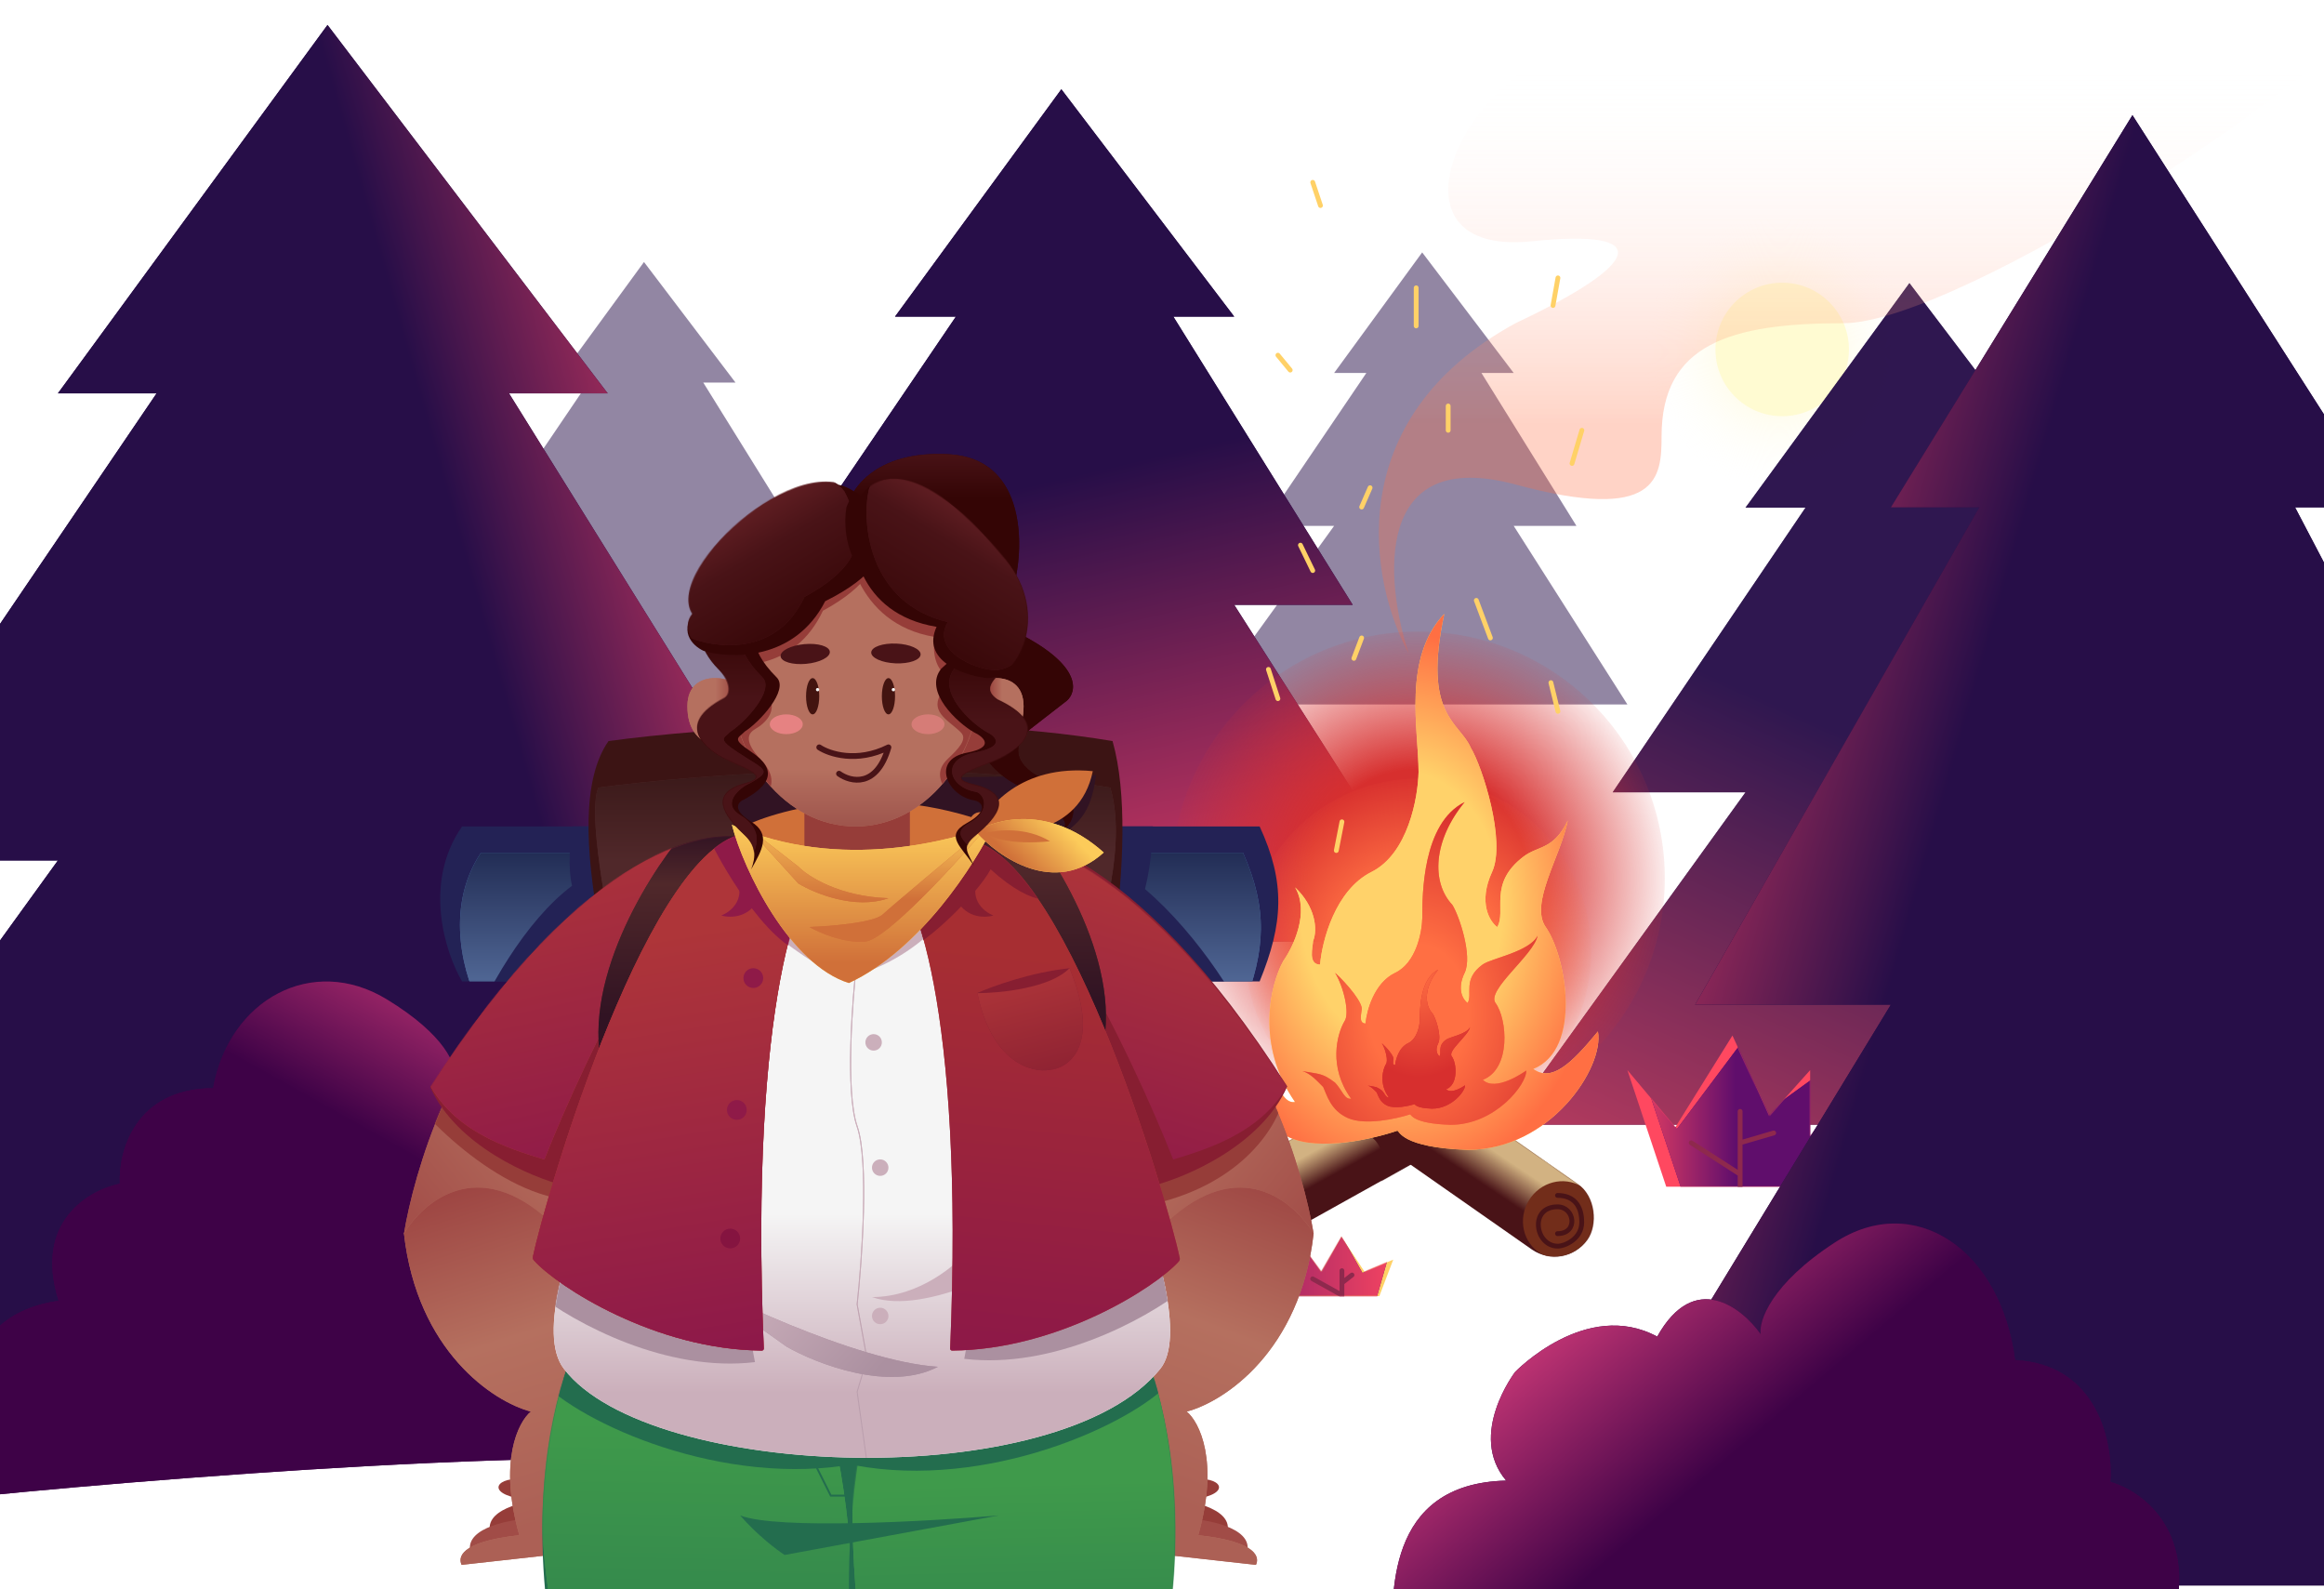 <svg width="2422" height="1656" viewBox="0 0 2422 1656" fill="none" xmlns="http://www.w3.org/2000/svg">
<g clip-path="url(#clip0)">
<ellipse cx="1854.4" cy="367" rx="196.396" ry="200" fill="url(#paint0_radial)"/>
<circle cx="1857.34" cy="364.105" r="69.552" fill="#FFFBD2"/>
<path d="M579.369 398.64L671.149 273L766.527 398.64H732.935L831.912 557.944H766.527L885 744H445L579.369 557.944H504.986L612.962 398.64H579.369Z" fill="#270E48" fill-opacity="0.5"/>
<path d="M1819.11 528.941L1989.94 295L2167.48 528.941H2104.95L2289.18 825.565H2167.48L2388 1172H1569L1819.11 825.565H1680.66L1881.64 528.941H1819.11Z" fill="#270E48" fill-opacity="0.8"/>
<path d="M1819.11 528.941L1989.94 295L2167.48 528.941H2104.95L2289.18 825.565H2167.48L2388 1172H1569L1819.11 825.565H1680.66L1881.64 528.941H1819.11Z" fill="url(#paint1_linear)" fill-opacity="0.8"/>
<path d="M60.354 409.856L341.323 26L633.311 409.856H530.472L833.479 896.563H633.311L996 1465H-351L60.354 896.563H-167.36L163.192 409.856H60.354Z" fill="#270E48"/>
<path d="M60.354 409.856L341.323 26L633.311 409.856H530.472L833.479 896.563H633.311L996 1465H-351L60.354 896.563H-167.36L163.192 409.856H60.354Z" fill="url(#paint2_linear)"/>
<path d="M1390.37 388.64L1482.15 263L1577.53 388.64H1543.93L1642.91 547.944H1577.53L1696 734H1256L1390.37 547.944H1315.99L1423.96 388.64H1390.37Z" fill="#270E48" fill-opacity="0.5"/>
<path d="M932.775 329.876L1106.11 93L1286.25 329.876H1222.8L1409.74 630.22H1286.25L1510 981H679L932.775 630.22H792.292L996.219 329.876H932.775Z" fill="#270E48"/>
<path d="M932.775 329.876L1106.11 93L1286.25 329.876H1222.8L1409.74 630.22H1286.25L1510 981H679L932.775 630.22H792.292L996.219 329.876H932.775Z" fill="url(#paint3_linear)"/>
<path d="M1579.45 336.753C1394.99 437.435 1428.36 608.114 1468.11 680.868C1443.3 605.474 1430.82 464.718 1579.45 504.85C1728.07 544.982 1731.63 497.809 1731.63 454.685C1731.63 358.755 1802.78 336.753 1921.36 336.753C2039.94 336.753 2452.4 73.02 2516.91 -38.165C2516.91 -38.165 2529.42 -233.544 2266.57 -38.165C2003.71 157.215 1652.7 -3.313 1579.45 79.767C1498.42 143.134 1468.11 264.586 1596.58 251.385C1725.04 238.183 1711.86 274.267 1579.45 336.753Z" fill="url(#paint4_linear)"/>
<rect x="1247.04" y="1242.34" width="293.88" height="83.335" rx="41.668" transform="rotate(-29.134 1247.04 1242.34)" fill="#491317"/>
<mask id="mask0" mask-type="alpha" maskUnits="userSpaceOnUse" x="1247" y="1099" width="298" height="217">
<rect x="1247.04" y="1242.34" width="293.88" height="83.335" rx="41.668" transform="rotate(-29.134 1247.04 1242.34)" fill="#491317"/>
</mask>
<g mask="url(#mask0)">
<g style="mix-blend-mode:color-dodge">
<rect x="1254.11" y="1233.16" width="238.999" height="57.452" transform="rotate(-28.797 1254.11 1233.16)" fill="url(#paint5_linear)" fill-opacity="0.8"/>
</g>
<ellipse cx="1297.62" cy="1262.92" rx="39.263" ry="40.884" transform="rotate(-32.872 1297.62 1262.92)" fill="#722D1A"/>
<path d="M1437.78 1237.53C1453.41 1190.35 1421.83 1175.23 1404.08 1173.57L1466.51 1145.23L1516.68 1179.7C1515.28 1186.72 1497.53 1203.22 1437.78 1237.53Z" fill="#491317"/>
</g>
<path d="M1299.9 1232.94C1283.43 1232.94 1274.62 1243.13 1274.62 1260.9C1274.62 1278.67 1293.01 1286.05 1299.9 1285.79C1310.62 1285.79 1319.82 1276.06 1319.82 1263.2C1319.82 1253.62 1313.69 1244.81 1299.9 1244.81C1281.9 1244.81 1277.87 1272.77 1299.9 1272.77" stroke="#491317" stroke-width="6" stroke-linecap="round"/>
<rect x="1630.46" y="1325.7" width="293.88" height="83.335" rx="41.668" transform="rotate(-145.033 1630.46 1325.7)" fill="#491317"/>
<mask id="mask1" mask-type="alpha" maskUnits="userSpaceOnUse" x="1389" y="1088" width="290" height="238">
<rect x="1630.46" y="1325.7" width="293.88" height="83.335" rx="41.668" transform="rotate(-145.033 1630.46 1325.7)" fill="#491317"/>
</mask>
<g mask="url(#mask1)">
<g style="mix-blend-mode:color-dodge">
<rect width="238.999" height="57.452" transform="matrix(-0.832 -0.555 -0.555 0.832 1668.53 1247.06)" fill="url(#paint6_linear)" fill-opacity="0.8"/>
</g>
<ellipse cx="1626.88" cy="1271.22" rx="39.263" ry="40.884" transform="rotate(-148.771 1626.88 1271.22)" fill="#722D1A"/>
</g>
<path d="M1623.16 1245.58C1639.63 1245.58 1648.44 1255.76 1648.44 1273.54C1648.44 1291.31 1630.05 1298.69 1623.16 1298.43C1612.44 1298.43 1603.24 1288.7 1603.24 1275.83C1603.24 1266.26 1609.37 1257.45 1623.16 1257.45C1641.16 1257.45 1645.19 1285.41 1623.16 1285.41" stroke="#491317" stroke-width="5" stroke-linecap="round"/>
<circle cx="1478" cy="915.039" r="257" fill="url(#paint7_radial)"/>
<circle cx="1478" cy="991.641" r="180.398" fill="url(#paint8_radial)"/>
<path d="M1375.74 1005.05C1377.78 980.789 1391.36 927.525 1429.36 908.528C1467.35 889.531 1477.87 831.16 1478.38 804.349C1478.38 760.431 1461.53 685.616 1505.19 639.655C1482.21 746.132 1521.28 752.26 1532.77 779.071C1545.03 799.242 1569.69 876.662 1554.99 908.528C1540.28 940.395 1552.43 960.107 1560.35 965.98C1570.31 949.383 1550.42 920.784 1587.92 892.442C1603.15 880.935 1619.33 885.548 1633.89 854.907C1626.74 891.931 1593.75 941.467 1610.9 965.98C1632.35 996.621 1649.21 1093.14 1597.88 1113.82C1617.03 1127.61 1636.95 1109.23 1665.29 1074.75C1672.19 1112.29 1615.5 1198.08 1529.71 1198.08C1459.23 1195.79 1458.47 1177.66 1456.17 1178.17C1431.66 1186.59 1374.82 1199.77 1343.56 1185.06C1312.31 1170.35 1305.77 1141.14 1299.13 1126.08C1287.53 1113.79 1275.67 1099.91 1261.52 1095.74C1259.84 1095.41 1258.08 1095.06 1256.24 1094.67C1258.03 1094.87 1259.79 1095.23 1261.52 1095.74C1291.7 1101.64 1297 1098.79 1320.58 1117.65C1333.99 1132.59 1337.44 1150.13 1349.69 1148.29C1308.02 1088.24 1324.16 1025.22 1337.44 1001.22C1347.9 986.407 1365.01 950.353 1349.69 924.615C1370.53 944.225 1373.57 968.022 1368.46 980.534C1368.2 986.662 1362.87 1005.05 1375.74 1005.05Z" fill="#FFD167"/>
<path d="M1375.74 1005.05C1377.78 980.789 1391.36 927.525 1429.36 908.528C1467.35 889.531 1477.87 831.16 1478.38 804.349C1478.38 760.431 1461.53 685.616 1505.19 639.655C1482.21 746.132 1521.28 752.26 1532.77 779.071C1545.03 799.242 1569.69 876.662 1554.99 908.528C1540.28 940.395 1552.43 960.107 1560.35 965.98C1570.31 949.383 1550.42 920.784 1587.92 892.442C1603.15 880.935 1619.33 885.548 1633.89 854.907C1626.74 891.931 1593.75 941.467 1610.9 965.98C1632.35 996.621 1649.21 1093.14 1597.88 1113.82C1617.03 1127.61 1636.95 1109.23 1665.29 1074.75C1672.19 1112.29 1615.5 1198.08 1529.71 1198.08C1459.23 1195.79 1458.47 1177.66 1456.17 1178.17C1431.66 1186.59 1374.82 1199.77 1343.56 1185.06C1312.31 1170.35 1305.77 1141.14 1299.13 1126.08C1287.53 1113.79 1275.67 1099.91 1261.52 1095.74C1259.84 1095.41 1258.08 1095.06 1256.24 1094.67C1258.03 1094.87 1259.79 1095.23 1261.52 1095.74C1291.7 1101.64 1297 1098.79 1320.58 1117.65C1333.99 1132.59 1337.44 1150.13 1349.69 1148.29C1308.02 1088.24 1324.16 1025.22 1337.44 1001.22C1347.9 986.407 1365.01 950.353 1349.69 924.615C1370.53 944.225 1373.57 968.022 1368.46 980.534C1368.2 986.662 1362.87 1005.05 1375.74 1005.05Z" fill="url(#paint9_radial)"/>
<path d="M1423.13 1066.46C1424.3 1053.19 1432.13 1024.05 1454.02 1013.66C1475.9 1003.27 1481.96 971.346 1482.26 956.682C1482.26 932.66 1482.26 857.573 1526.39 835.756C1493.65 875.628 1491.41 919.262 1513.59 942.855C1520.65 953.889 1534.86 996.234 1526.39 1013.66C1517.91 1031.09 1524.92 1041.88 1529.48 1045.09C1535.21 1036.01 1523.75 1020.37 1545.36 1004.86C1554.13 998.571 1594.09 991.693 1602.48 974.933C1598.36 995.184 1548.71 1031.68 1558.6 1045.09C1570.96 1061.85 1574.93 1113.8 1545.36 1125.11C1558.6 1138.18 1588.69 1116.73 1590.61 1115.48C1591.49 1129.44 1558.6 1172.04 1511.82 1172.04C1471.23 1170.78 1470.79 1160.87 1469.46 1161.15C1455.34 1165.75 1422.6 1172.96 1404.59 1164.92C1386.59 1156.87 1382.82 1140.89 1379 1132.65C1372.31 1125.93 1365.48 1118.34 1357.33 1116.06C1356.36 1115.88 1355.35 1115.69 1354.29 1115.48C1355.32 1115.59 1356.34 1115.78 1357.33 1116.06C1374.72 1119.29 1377.77 1117.73 1391.36 1128.05C1399.08 1136.22 1401.06 1145.81 1408.12 1144.81C1384.12 1111.96 1393.41 1077.49 1401.06 1064.36C1407.09 1056.26 1400.18 1027.74 1391.36 1013.66C1403.36 1024.39 1421.88 1046.2 1418.94 1053.05C1418.79 1056.4 1415.71 1066.46 1423.13 1066.46Z" fill="#FF6F43"/>
<path d="M1423.13 1066.46C1424.3 1053.19 1432.13 1024.05 1454.02 1013.66C1475.9 1003.27 1481.96 971.346 1482.26 956.682C1482.26 932.66 1482.26 857.573 1526.39 835.756C1493.65 875.628 1491.41 919.262 1513.59 942.855C1520.65 953.889 1534.86 996.234 1526.39 1013.66C1517.91 1031.09 1524.92 1041.88 1529.48 1045.09C1535.21 1036.01 1523.75 1020.37 1545.36 1004.86C1554.13 998.571 1594.09 991.693 1602.48 974.933C1598.36 995.184 1548.71 1031.68 1558.6 1045.09C1570.96 1061.85 1574.93 1113.8 1545.36 1125.11C1558.6 1138.18 1588.69 1116.73 1590.61 1115.48C1591.49 1129.44 1558.6 1172.04 1511.82 1172.04C1471.23 1170.78 1470.79 1160.87 1469.46 1161.15C1455.34 1165.75 1422.6 1172.96 1404.59 1164.92C1386.59 1156.87 1382.82 1140.89 1379 1132.65C1372.31 1125.93 1365.48 1118.34 1357.33 1116.06C1356.36 1115.88 1355.35 1115.69 1354.29 1115.48C1355.32 1115.59 1356.34 1115.78 1357.33 1116.06C1374.72 1119.29 1377.77 1117.73 1391.36 1128.05C1399.08 1136.22 1401.06 1145.81 1408.12 1144.81C1384.12 1111.96 1393.41 1077.49 1401.06 1064.36C1407.09 1056.26 1400.18 1027.74 1391.36 1013.66C1403.36 1024.39 1421.88 1046.2 1418.94 1053.05C1418.79 1056.4 1415.71 1066.46 1423.13 1066.46Z" fill="url(#paint10_radial)"/>
<path d="M1453.95 1109.73C1454.47 1104.02 1457.87 1091.48 1467.4 1087C1476.92 1082.53 1479.56 1068.78 1479.69 1062.47C1479.69 1052.13 1479.69 1019.8 1498.89 1010.41C1484.64 1027.57 1483.67 1046.36 1493.32 1056.52C1496.39 1061.27 1502.58 1079.5 1498.89 1087C1495.2 1094.51 1498.25 1099.15 1500.23 1100.53C1502.73 1096.62 1497.74 1089.89 1507.15 1083.21C1510.97 1080.5 1528.36 1077.54 1532 1070.33C1530.21 1079.05 1508.61 1094.76 1512.91 1100.53C1518.29 1107.75 1520.01 1130.11 1507.15 1134.98C1512.91 1140.61 1526.01 1131.38 1526.84 1130.84C1527.22 1136.85 1512.91 1155.19 1492.55 1155.19C1474.89 1154.65 1474.69 1150.38 1474.12 1150.5C1467.97 1152.48 1453.72 1155.58 1445.89 1152.12C1438.05 1148.66 1436.41 1141.78 1434.75 1138.23C1431.84 1135.34 1428.87 1132.07 1425.32 1131.09C1424.9 1131.01 1424.46 1130.93 1424 1130.84C1424.45 1130.88 1424.89 1130.97 1425.32 1131.09C1432.89 1132.48 1434.21 1131.8 1440.13 1136.25C1443.49 1139.76 1444.35 1143.89 1447.42 1143.46C1436.98 1129.32 1441.02 1114.48 1444.35 1108.83C1446.98 1105.34 1443.97 1093.06 1440.13 1087C1445.35 1091.62 1453.41 1101.01 1452.13 1103.96C1452.07 1105.4 1450.73 1109.73 1453.95 1109.73Z" fill="#D72F2E"/>
<path d="M1453.95 1109.73C1454.47 1104.02 1457.87 1091.48 1467.4 1087C1476.92 1082.53 1479.56 1068.78 1479.69 1062.47C1479.69 1052.13 1479.69 1019.8 1498.89 1010.41C1484.64 1027.57 1483.67 1046.36 1493.32 1056.52C1496.39 1061.27 1502.58 1079.5 1498.89 1087C1495.2 1094.51 1498.25 1099.15 1500.23 1100.53C1502.73 1096.62 1497.74 1089.89 1507.15 1083.21C1510.97 1080.5 1528.36 1077.54 1532 1070.33C1530.21 1079.05 1508.61 1094.76 1512.91 1100.53C1518.29 1107.75 1520.01 1130.11 1507.15 1134.98C1512.91 1140.61 1526.01 1131.38 1526.84 1130.84C1527.22 1136.85 1512.91 1155.19 1492.55 1155.19C1474.89 1154.65 1474.69 1150.38 1474.12 1150.5C1467.97 1152.48 1453.72 1155.58 1445.89 1152.12C1438.05 1148.66 1436.41 1141.78 1434.75 1138.23C1431.84 1135.34 1428.87 1132.07 1425.32 1131.09C1424.9 1131.01 1424.46 1130.93 1424 1130.84C1424.45 1130.88 1424.89 1130.97 1425.32 1131.09C1432.89 1132.48 1434.21 1131.8 1440.13 1136.25C1443.49 1139.76 1444.35 1143.89 1447.42 1143.46C1436.98 1129.32 1441.02 1114.48 1444.35 1108.83C1446.98 1105.34 1443.97 1093.06 1440.13 1087C1445.35 1091.62 1453.41 1101.01 1452.13 1103.96C1452.07 1105.4 1450.73 1109.73 1453.95 1109.73Z" fill="url(#paint11_radial)"/>
<path d="M1475.89 299.899V339.6M1368.1 190L1376.16 214.166M1321.9 697.489L1331.8 727.985M1648.57 448.348L1638.3 482.871M1509.25 423.031V448.348M1331.8 370.095L1344.63 385.631M1427.86 508.188L1419.06 528.326M1355.26 568.028L1368.1 594.496M1419.06 664.693L1410.99 685.982M1538.58 625.566L1553.24 664.693M1623.64 289.542L1618.5 318.311M1616.3 711.299L1623.64 741.219M1398.53 856.296L1392.66 886.216" stroke="#FFD167" stroke-width="5" stroke-linecap="round" stroke-linejoin="round"/>
<path d="M1886.5 1236.5H1736.5L1696 1115L1746 1174.5L1805.5 1079L1844 1162.5L1886.5 1115V1184L1910.5 1150.5L1886.5 1236.5Z" fill="#FF4860"/>
<mask id="mask2" mask-type="alpha" maskUnits="userSpaceOnUse" x="1696" y="1079" width="215" height="158">
<g style="mix-blend-mode:color-dodge">
<path d="M1886.5 1236.5H1736.5L1696 1115L1746 1174.5L1805.5 1079L1844 1162.5L1886.5 1115V1184L1910.5 1150.5L1886.5 1236.5Z" fill="#FFD167"/>
</g>
</mask>
<g mask="url(#mask2)">
<path d="M1901.5 1236.5H1751.5L1711 1115L1747.5 1176.5L1820.5 1079L1843.5 1157L1901.5 1115L1913.5 1160L1925.5 1150.5L1901.5 1236.5Z" fill="#600E6C"/>
<path d="M1901.5 1236.5H1751.5L1711 1115L1747.5 1176.5L1820.5 1079L1843.5 1157L1901.5 1115L1913.5 1160L1925.5 1150.5L1901.5 1236.5Z" fill="url(#paint12_linear)"/>
</g>
<mask id="mask3" mask-type="alpha" maskUnits="userSpaceOnUse" x="1696" y="1079" width="215" height="158">
<path d="M1886.5 1236.5H1736.5L1696 1115L1746 1174.5L1805.5 1079L1844 1162.5L1886.5 1115V1184L1910.5 1150.5L1886.5 1236.5Z" fill="#491317"/>
</mask>
<g mask="url(#mask3)">
<path d="M1813.5 1263V1223.5M1813.5 1158V1190.75M1813.5 1223.5L1762.5 1190.75M1813.5 1223.5V1190.75M1813.5 1190.75L1848.5 1180.5" stroke="#8E294D" stroke-width="5" stroke-linecap="round"/>
</g>
<path d="M1970.6 528.664L2222.37 120L2484.01 528.664H2391.86L2663.37 1046.83H2484.01L2809 1652H1602L1970.6 1046.83H1766.55L2062.75 528.664H1970.6Z" fill="#270E48"/>
<path d="M1970.6 528.664L2222.37 120L2484.01 528.664H2391.86L2663.37 1046.83H2484.01L2809 1652H1602L1970.6 1046.83H1766.55L2062.75 528.664H1970.6Z" fill="url(#paint13_linear)"/>
<path d="M61.109 1355.37C-56.549 1371.76 -42.967 1497.98 -21.468 1559.05C212.994 1535.53 712.824 1497.87 836.448 1535.4C931.165 1506.62 870.475 1433.47 828.291 1400.49C830.057 1358.68 840.578 1262.19 720.56 1255.13C760.144 1217.59 714.572 1162.77 714.572 1162.77C714.572 1162.77 646.552 1097.74 575.449 1127.5C540.634 1069.84 493.002 1099.48 473.538 1121.51C475.749 1110.39 464.735 1078.77 402.991 1041.2C325.81 994.235 238.979 1040.75 222.086 1133.81C140.245 1134.31 123.173 1200.4 124.867 1233.38C92.649 1239.83 34.792 1273.27 61.109 1355.37Z" fill="#3E0247"/>
<path d="M61.109 1355.37C-56.549 1371.76 -42.967 1497.98 -21.468 1559.05C212.994 1535.53 712.824 1497.87 836.448 1535.4C931.165 1506.62 870.475 1433.47 828.291 1400.49C830.057 1358.68 840.578 1262.19 720.56 1255.13C760.144 1217.59 714.572 1162.77 714.572 1162.77C714.572 1162.77 646.552 1097.74 575.449 1127.5C540.634 1069.84 493.002 1099.48 473.538 1121.51C475.749 1110.39 464.735 1078.77 402.991 1041.2C325.81 994.235 238.979 1040.75 222.086 1133.81C140.245 1134.31 123.173 1200.4 124.867 1233.38C92.649 1239.83 34.792 1273.27 61.109 1355.37Z" fill="url(#paint14_linear)"/>
<g style="mix-blend-mode:color-dodge">
<path d="M1286 1381H1151.5L1099 1267.5L1142 1288.5V1267.5L1167.5 1288.5L1225 1207L1265 1288.5L1308.5 1267.5L1286 1381Z" fill="#FFD167"/>
<path d="M1437.5 1350.5H1348.5L1326 1312.5L1359.5 1325V1301L1377 1325L1398 1288.5L1422 1325L1452 1312.5L1437.5 1350.5Z" fill="#FFD167"/>
</g>
<mask id="mask4" mask-type="alpha" maskUnits="userSpaceOnUse" x="1099" y="1207" width="353" height="174">
<path d="M1286 1381H1151.5L1099 1267.5L1142 1288.5V1267.5L1167.5 1288.5L1225 1207L1265 1288.5L1308.5 1267.5L1286 1381Z" fill="#600E6C"/>
<path d="M1437.5 1350.5H1348.5L1326 1312.5L1359.5 1325V1301L1377 1325L1398 1288.5L1422 1325L1452 1312.5L1437.5 1350.5Z" fill="#600E6C"/>
</mask>
<g mask="url(#mask4)">
<path d="M1277.59 1407H1141.95L1089 1258.93L1132.37 1286.32V1258.93L1158.08 1286.32L1216.07 1180L1258.5 1296.5L1300.28 1258.93L1277.59 1407Z" fill="#600E6C"/>
<path d="M1277.59 1407H1141.95L1089 1258.93L1132.37 1286.32V1258.93L1158.08 1286.32L1216.07 1180L1258.5 1296.5L1300.28 1258.93L1277.59 1407Z" fill="url(#paint15_linear)"/>
<path d="M1430.38 1367.21H1340.62L1320 1307.5L1356.5 1320L1358.5 1296.5L1377.5 1323L1388 1269.5L1420 1326.5L1447.5 1307.5L1430.38 1367.21Z" fill="#600E6C"/>
<path d="M1430.38 1367.21H1340.62L1320 1307.5L1356.5 1320L1358.5 1296.5L1377.5 1323L1388 1269.5L1420 1326.5L1447.5 1307.5L1430.38 1367.21Z" fill="url(#paint16_linear)"/>
</g>
<mask id="mask5" mask-type="alpha" maskUnits="userSpaceOnUse" x="1099" y="1207" width="353" height="174">
<path d="M1286 1381H1151.5L1099 1267.5L1142 1288.5V1267.5L1167.5 1288.5L1225 1207L1265 1288.5L1308.5 1267.5L1286 1381Z" fill="#491317"/>
<path d="M1437.5 1350.5H1348.5L1326 1312.5L1359.5 1325V1301L1377 1325L1398 1288.5L1422 1325L1452 1312.5L1437.5 1350.5Z" fill="#491317"/>
</mask>
<g mask="url(#mask5)">
<path d="M1226.5 1409.5L1223.74 1372.5M1217.5 1289L1220.62 1330.75L1222.18 1351.62M1223.74 1372.5L1261.5 1334.5M1223.74 1372.5L1222.18 1351.62M1222.18 1351.62L1160 1320.5" stroke="#8E294D" stroke-width="5" stroke-linecap="round" stroke-linejoin="round"/>
<path d="M1398.5 1363.5V1349.5M1398.5 1324V1336.75M1398.5 1349.5L1368 1332.5M1398.5 1349.5V1336.75M1398.5 1336.75L1409 1328.5" stroke="#8E294D" stroke-width="5" stroke-linecap="round"/>
</g>
<path d="M1312.76 861.131H481.541C440.323 920.209 464.367 993.37 481.541 1022.57H1312.76C1337.49 962.113 1339.8 919.522 1312.76 861.131Z" fill="#232255"/>
<mask id="mask6" mask-type="alpha" maskUnits="userSpaceOnUse" x="458" y="861" width="875" height="162">
<path d="M1312.76 861.131H481.541C440.323 920.209 464.367 993.37 481.541 1022.57H1312.76C1337.49 962.113 1339.8 919.522 1312.76 861.131Z" fill="#4B70A7"/>
</mask>
<g mask="url(#mask6)">
<path d="M1295.48 888.609H501.14C461.751 947.687 484.728 1020.85 501.14 1050.04H1295.48C1319.11 989.591 1321.33 947 1295.48 888.609Z" fill="#4B70A7"/>
<path d="M1295.48 888.609H501.14C461.751 947.687 484.728 1020.85 501.14 1050.04H1295.48C1319.11 989.591 1321.33 947 1295.48 888.609Z" fill="url(#paint17_linear)"/>
<path d="M596.143 922.957C587.171 883.457 604.362 823.348 610.11 792.435L1193.3 771.826C1199.57 798.16 1208.35 865.939 1193.3 926.391C1249.74 974.478 1297.77 1051.76 1307.17 1084.39H486.261C505.596 1032.87 547.862 959.022 596.143 922.957Z" fill="#232255"/>
</g>
<path d="M1159.47 772.159C969.975 740.453 730.309 758.948 634.163 772.159C577.888 852.874 651.112 1066.25 673.398 1184H1119.35C1145.46 1091.52 1190.03 879.686 1159.47 772.159Z" fill="#3C1414"/>
<mask id="mask7" mask-type="alpha" maskUnits="userSpaceOnUse" x="613" y="754" width="557" height="431">
<path d="M1159.47 772.159C969.975 740.453 730.309 758.948 634.163 772.159C577.888 852.874 651.112 1066.25 673.398 1184H1119.35C1145.46 1091.52 1190.03 879.686 1159.47 772.159Z" fill="#5C2C2C"/>
</mask>
<g mask="url(#mask7)">
<path d="M1157.11 820.667C956.144 788.199 725.554 807.139 623.583 820.667C604.712 866.05 670.285 1121.81 693.92 1242.39H1049.04C1076.72 1147.69 1189.53 930.774 1157.11 820.667Z" fill="#50282A"/>
<path d="M1157.11 820.667C956.144 788.199 725.554 807.139 623.583 820.667C604.712 866.05 670.285 1121.81 693.92 1242.39H1049.04C1076.72 1147.69 1189.53 930.774 1157.11 820.667Z" fill="url(#paint18_linear)"/>
<path d="M812.565 873.151C732.342 856.477 769.492 829.61 790.239 813.043L1142.3 807.611C1137.03 848.063 1123.84 861.924 1090.44 878.158C1035.69 885.106 892.788 889.826 812.565 873.151Z" fill="#311323"/>
</g>
<path d="M1229.17 1015.7C1317.1 1080.27 1358.7 1222.35 1369 1285.33C1278.32 1410.35 1192.53 1279.03 1160.48 1197.74C1146.74 1110.15 1141.24 951.122 1229.17 1015.7Z" fill="#AA5D52"/>
<path d="M1229.17 1015.7C1317.1 1080.27 1358.7 1222.35 1369 1285.33C1278.32 1410.35 1192.53 1279.03 1160.48 1197.74C1146.74 1110.15 1141.24 951.122 1229.17 1015.7Z" fill="url(#paint19_linear)"/>
<mask id="mask8" mask-type="alpha" maskUnits="userSpaceOnUse" x="1152" y="1000" width="217" height="337">
<path d="M1229.17 1015.7C1317.1 1080.27 1358.7 1222.35 1369 1285.33C1278.32 1410.35 1192.53 1279.03 1160.48 1197.74C1146.74 1110.15 1141.24 951.122 1229.17 1015.7Z" fill="#AA5D52"/>
<path d="M1229.17 1015.7C1317.1 1080.27 1358.7 1222.35 1369 1285.33C1278.32 1410.35 1192.53 1279.03 1160.48 1197.74C1146.74 1110.15 1141.24 951.122 1229.17 1015.7Z" fill="url(#paint20_linear)"/>
</mask>
<g mask="url(#mask8)">
<path d="M1202.41 1254.41C1297.21 1232.43 1332.36 1170.83 1338.09 1142.78L1202.41 1177.13C1192.68 1182.28 1179.06 1204.95 1202.41 1254.41Z" fill="#963D39"/>
</g>
<path d="M560.828 1015.7C472.898 1080.27 431.304 1222.35 421 1285.33C511.678 1410.35 597.466 1279.03 629.524 1197.74C643.263 1110.15 648.759 951.122 560.828 1015.7Z" fill="#AA5D52"/>
<path d="M560.828 1015.7C472.898 1080.27 431.304 1222.35 421 1285.33C511.678 1410.35 597.466 1279.03 629.524 1197.74C643.263 1110.15 648.759 951.122 560.828 1015.7Z" fill="url(#paint21_linear)"/>
<mask id="mask9" mask-type="alpha" maskUnits="userSpaceOnUse" x="421" y="1000" width="217" height="337">
<path d="M560.828 1015.7C472.898 1080.27 431.304 1222.35 421 1285.33C511.678 1410.35 597.466 1279.03 629.524 1197.74C643.263 1110.15 648.759 951.122 560.828 1015.7Z" fill="#AA5D52"/>
<path d="M560.828 1015.7C472.898 1080.27 431.304 1222.35 421 1285.33C511.678 1410.35 597.466 1279.03 629.524 1197.74C643.263 1110.15 648.759 951.122 560.828 1015.7Z" fill="url(#paint22_linear)"/>
</mask>
<g mask="url(#mask9)">
<path d="M608.196 1250.98C527.135 1253.73 439.319 1162.82 417.565 1129.04L621.935 1189.15C627.087 1193.73 631.552 1212.51 608.196 1250.98Z" fill="#963D39"/>
</g>
<path d="M547.927 1541.64C517.897 1537.3 504.19 1556.15 544.984 1562.03C620.672 1572.95 575.178 1565.23 547.927 1541.64Z" fill="#963D39"/>
<path d="M511.993 1599.61C501.002 1573.5 546.341 1563.54 570.385 1561.82L589.276 1587.59C582.979 1589.3 558.706 1594.11 511.993 1599.61Z" fill="#963D39"/>
<path d="M491.385 1620.22C480.393 1594.11 525.732 1584.15 549.776 1582.43L568.667 1608.19C562.37 1609.91 538.098 1614.72 491.385 1620.22Z" fill="#A14C47"/>
<path d="M573.848 1273.3C498.283 1203.23 441.609 1251.55 421 1285.33C434.739 1407.6 513.739 1460.5 553.239 1470.8C540.072 1481.68 519.235 1522.67 541.217 1599.61C477.674 1606.48 477.674 1623.65 481.109 1630.52L589.304 1618.5L654.565 1462.22C645.978 1419.28 617.813 1321.39 573.848 1273.3Z" fill="#B5705F"/>
<path d="M573.848 1273.3C498.283 1203.23 441.609 1251.55 421 1285.33C434.739 1407.6 513.739 1460.5 553.239 1470.8C540.072 1481.68 519.235 1522.67 541.217 1599.61C477.674 1606.48 477.674 1623.65 481.109 1630.52L589.304 1618.5L654.565 1462.22C645.978 1419.28 617.813 1321.39 573.848 1273.3Z" fill="url(#paint23_linear)"/>
<path d="M1242.04 1541.64C1272.07 1537.3 1285.78 1556.15 1244.99 1562.03C1169.3 1572.95 1214.79 1565.23 1242.04 1541.64Z" fill="#963D39"/>
<path d="M1277.98 1599.61C1288.97 1573.5 1243.63 1563.54 1219.59 1561.82L1200.7 1587.59C1206.99 1589.3 1231.27 1594.11 1277.98 1599.61Z" fill="#963D39"/>
<path d="M1298.59 1620.22C1309.58 1594.11 1264.24 1584.15 1240.2 1582.43L1221.3 1608.19C1227.6 1609.91 1251.87 1614.72 1298.59 1620.22Z" fill="#A14C47"/>
<path d="M1216.15 1273.3C1291.72 1203.23 1348.39 1251.55 1369 1285.33C1355.26 1407.6 1276.26 1460.5 1236.76 1470.8C1249.93 1481.68 1270.77 1522.67 1248.78 1599.61C1312.33 1606.48 1312.33 1623.65 1308.89 1630.52L1200.7 1618.5L1135.43 1462.22C1144.02 1419.28 1172.19 1321.39 1216.15 1273.3Z" fill="#B5705F"/>
<path d="M1216.15 1273.3C1291.72 1203.23 1348.39 1251.55 1369 1285.33C1355.26 1407.6 1276.26 1460.5 1236.76 1470.8C1249.93 1481.68 1270.77 1522.67 1248.78 1599.61C1312.33 1606.48 1312.33 1623.65 1308.89 1630.52L1200.7 1618.5L1135.43 1462.22C1144.02 1419.28 1172.19 1321.39 1216.15 1273.3Z" fill="url(#paint24_linear)"/>
<path d="M637.464 1915.61C503.766 1613.45 587.307 1385.09 637.464 1342C673.214 1342 766.93 1345.88 852.731 1393.71C934.69 1524.26 901.821 1809.5 879.944 1915.61C831.921 1896.22 723.264 1883.29 637.464 1915.61Z" fill="#236D4E"/>
<mask id="mask10" mask-type="alpha" maskUnits="userSpaceOnUse" x="565" y="1341" width="341" height="575">
<path d="M637.464 1915.61C503.766 1613.45 587.307 1385.09 637.464 1342C673.214 1342 766.93 1345.88 852.731 1393.71C934.69 1524.26 901.821 1809.5 879.944 1915.61C831.921 1896.22 723.264 1883.29 637.464 1915.61Z" fill="#3F9A4B"/>
</mask>
<g mask="url(#mask10)">
<path d="M631.125 1867.52C510.914 1583.32 578.717 1360.09 631.125 1323.11C667.044 1324.94 742.333 1334.93 826.305 1383.22C902.55 1507.25 899.613 1786.7 872.674 1882.98C825.33 1862.72 718.841 1842.25 631.125 1867.52Z" fill="#3F9A4B"/>
<path d="M631.125 1867.52C510.914 1583.32 578.717 1360.09 631.125 1323.11C667.044 1324.94 742.333 1334.93 826.305 1383.22C902.55 1507.25 899.613 1786.7 872.674 1882.98C825.33 1862.72 718.841 1842.25 631.125 1867.52Z" fill="url(#paint25_linear)"/>
<path d="M919.044 1518.89C781.652 1557.36 625.942 1493.7 572.13 1446.76L606.478 1398.67C678.036 1426.15 851.722 1472.18 919.044 1518.89Z" fill="#236D4E"/>
</g>
<path d="M1152.54 1915.61C1286.23 1613.45 1202.69 1385.09 1152.54 1342C1116.79 1342 1023.07 1345.88 937.269 1393.71C855.31 1524.26 888.179 1809.5 910.056 1915.61C958.079 1896.22 1066.74 1883.29 1152.54 1915.61Z" fill="#236D4E"/>
<mask id="mask11" mask-type="alpha" maskUnits="userSpaceOnUse" x="884" y="1341" width="341" height="575">
<path d="M1152.54 1915.61C1286.23 1613.45 1202.69 1385.09 1152.54 1342C1116.79 1342 1023.07 1345.88 937.269 1393.71C855.31 1524.26 888.179 1809.5 910.056 1915.61C958.079 1896.22 1066.74 1883.29 1152.54 1915.61Z" fill="#3F9A4B"/>
</mask>
<g mask="url(#mask11)">
<path d="M1160.91 1867.52C1289.27 1558.79 1216.63 1336.49 1160.91 1296.05C1122.67 1297.9 1022.64 1306.63 933.192 1358.85C851.859 1493.5 900.814 1776.7 929.345 1881.55C979.765 1859.69 1067.58 1839.69 1160.91 1867.52Z" fill="#3F9A4B"/>
<path d="M1160.91 1867.52C1289.27 1558.79 1216.63 1336.49 1160.91 1296.05C1122.67 1297.9 1022.64 1306.63 933.192 1358.85C851.859 1493.5 900.814 1776.7 929.345 1881.55C979.765 1859.69 1067.58 1839.69 1160.91 1867.52Z" fill="url(#paint26_linear)"/>
<path d="M864.087 1520.61C1001.48 1559.08 1157.19 1495.42 1211 1448.48L1176.65 1400.39C1105.09 1427.87 931.409 1473.9 864.087 1520.61Z" fill="#236D4E"/>
</g>
<path d="M1040.98 1579L817.717 1620.22C809.703 1615.06 789.209 1599.61 771.348 1579C809.817 1594.11 967.13 1585.3 1040.98 1579Z" fill="#236D4E"/>
<path d="M865.804 1558.39L834.891 1496.56L884.696 1491.41V1558.39H865.804Z" stroke="#236D4E" stroke-width="2" stroke-linecap="round" stroke-linejoin="round"/>
<path d="M587.587 1426.15C533.281 1355.14 702.08 1048.9 800.544 898.913H1020.37C1112.54 1054.62 1259.47 1363.62 1209.28 1426.15C1104.52 1556.67 676.891 1542.93 587.587 1426.15Z" fill="#F5F5F5"/>
<path d="M587.587 1426.15C533.281 1355.14 702.08 1048.9 800.544 898.913H1020.37C1112.54 1054.62 1259.47 1363.62 1209.28 1426.15C1104.52 1556.67 676.891 1542.93 587.587 1426.15Z" fill="url(#paint27_linear)"/>
<mask id="mask12" mask-type="alpha" maskUnits="userSpaceOnUse" x="577" y="898" width="643" height="621">
<path d="M587.587 1426.15C533.281 1355.14 702.08 1048.9 800.544 898.913H1020.37C1112.54 1054.62 1259.47 1363.62 1209.28 1426.15C1104.52 1556.67 676.891 1542.93 587.587 1426.15Z" fill="#F5F5F5"/>
<path d="M587.587 1426.15C533.281 1355.14 702.08 1048.9 800.544 898.913H1020.37C1112.54 1054.62 1259.47 1363.62 1209.28 1426.15C1104.52 1556.67 676.891 1542.93 587.587 1426.15Z" fill="url(#paint28_linear)"/>
</mask>
<g mask="url(#mask12)">
<path d="M893.282 998.522C888.13 1042.03 880.917 1137.97 893.282 1173.7C905.648 1209.42 898.434 1312.23 893.282 1359.17L903.587 1415.85L893.282 1450.2L903.587 1524.04" stroke="#CBAFBB" stroke-linecap="round" stroke-linejoin="round"/>
<path d="M893.282 998.522C888.13 1042.03 880.917 1137.97 893.282 1173.7C905.648 1209.42 898.434 1312.23 893.282 1359.17L903.587 1415.85L893.282 1450.2L903.587 1524.04" stroke="url(#paint29_linear)" stroke-linecap="round" stroke-linejoin="round"/>
<circle cx="910.457" cy="1086.11" r="8.587" fill="#CBAFBB"/>
<circle cx="917.326" cy="1216.63" r="8.587" fill="#CBAFBB"/>
<circle cx="917.326" cy="1371.2" r="8.587" fill="#CBAFBB"/>
<path d="M881.261 1019.13C859.278 1013.63 813.71 979.63 802.261 969.326L1006.63 922.957C1000.91 939.558 960.948 999.896 881.261 1019.13Z" fill="#CBAFBB"/>
<path d="M786.804 1419.28C694.752 1430.27 599.609 1379.21 558.391 1347.15L786.804 1101.57C775.927 1143.93 767.913 1326.54 786.804 1419.28Z" fill="#AB90A0"/>
<path d="M1004.91 1415.85C1096.97 1426.84 1192.11 1375.78 1233.33 1343.72L1004.91 1098.13C1015.79 1140.49 1023.8 1323.11 1004.91 1415.85Z" fill="#AB90A0"/>
<path d="M710.39 1325.44C710.086 1325.23 709.796 1325.03 709.522 1324.83L710.39 1325.44C738.461 1345.02 891.687 1418.64 977.435 1424.15C927.004 1450.64 851.358 1421.25 819.839 1403.24L710.39 1325.44Z" fill="#AB90A0"/>
<path d="M710.39 1325.44C710.086 1325.23 709.796 1325.03 709.522 1324.83L710.39 1325.44C738.461 1345.02 891.687 1418.64 977.435 1424.15C927.004 1450.64 851.358 1421.25 819.839 1403.24L710.39 1325.44Z" fill="url(#paint30_linear)"/>
<path d="M908.739 1351.5C958.329 1351.5 997.747 1317.34 1011.26 1300.27L1111.39 1287.04C1066.89 1316.79 964.051 1371.33 908.739 1351.5Z" fill="#CBAFBB"/>
</g>
<path d="M448.478 1133C609.785 881.277 742.385 857.236 788.522 876.681C714.703 886.58 624.481 1120.03 588.597 1235.52C553.282 1226.68 475.818 1193.8 448.478 1133Z" fill="#871E31"/>
<mask id="mask13" mask-type="alpha" maskUnits="userSpaceOnUse" x="448" y="871" width="341" height="365">
<path d="M448.478 1133C609.785 881.277 742.385 857.236 788.522 876.681C714.703 886.58 624.481 1120.03 588.597 1235.52C553.282 1226.68 475.818 1193.8 448.478 1133Z" fill="#AE3539"/>
<path d="M448.478 1133C609.785 881.277 742.385 857.236 788.522 876.681C714.703 886.58 624.481 1120.03 588.597 1235.52C553.282 1226.68 475.818 1193.8 448.478 1133Z" fill="url(#paint31_linear)"/>
</mask>
<g mask="url(#mask13)">
<path d="M441.608 1117.02C621.895 881.03 747.883 847.741 793.714 869.796C717.813 874.671 611.164 1097.41 567.327 1208.18C531.868 1197.22 465.677 1178.36 441.608 1117.02Z" fill="#AE3539"/>
<path d="M441.608 1117.02C621.895 881.03 747.883 847.741 793.714 869.796C717.813 874.671 611.164 1097.41 567.327 1208.18C531.868 1197.22 465.677 1178.36 441.608 1117.02Z" fill="url(#paint32_linear)"/>
<path d="M632.691 1129.04C598.019 1037.42 671.409 916.839 712.437 867.999H767.913C759.823 882.595 721.452 955.238 632.691 1129.04Z" fill="#50282A"/>
<path d="M632.691 1129.04C598.019 1037.42 671.409 916.839 712.437 867.999H767.913C759.823 882.595 721.452 955.238 632.691 1129.04Z" fill="url(#paint33_linear)"/>
</g>
<path d="M1341.52 1132.03C1180.21 877.934 1047.61 853.667 1001.48 873.295C1075.3 883.287 1165.52 1118.94 1201.4 1235.52C1236.72 1226.6 1314.18 1193.41 1341.52 1132.03Z" fill="#871E31"/>
<mask id="mask14" mask-type="alpha" maskUnits="userSpaceOnUse" x="1001" y="871" width="341" height="365">
<path d="M1341.52 1133C1180.21 881.277 1047.61 857.236 1001.48 876.681C1075.3 886.58 1165.52 1120.03 1201.4 1235.52C1236.72 1226.68 1314.18 1193.8 1341.52 1133Z" fill="#AE3539"/>
<path d="M1341.52 1133C1180.21 881.277 1047.61 857.236 1001.48 876.681C1075.3 886.58 1165.52 1120.03 1201.4 1235.52C1236.72 1226.68 1314.18 1193.8 1341.52 1133Z" fill="url(#paint34_linear)"/>
</mask>
<g mask="url(#mask14)">
<path d="M1348.39 1117.02C1168.1 881.03 1042.12 847.741 996.286 869.796C1072.19 874.671 1178.84 1097.41 1222.67 1208.18C1258.13 1197.22 1324.32 1178.36 1348.39 1117.02Z" fill="url(#paint35_linear)"/>
<path d="M1143.57 1111.87C1178.24 1020.25 1104.85 899.666 1063.82 850.826H1008.35C1016.44 865.422 1054.81 938.065 1143.57 1111.87Z" fill="#50282A"/>
<path d="M1143.57 1111.87C1178.24 1020.25 1104.85 899.666 1063.82 850.826H1008.35C1016.44 865.422 1054.81 938.065 1143.57 1111.87Z" fill="url(#paint36_linear)"/>
</g>
<path d="M795.974 1405.14C780.893 1043.45 835.066 910.493 860.652 901.051C860.652 882.13 839.644 868 783.245 868C678.845 868 568.006 1248.38 555.372 1309.51C555.07 1310.97 555.464 1312.22 556.461 1313.33C581.161 1340.81 683.118 1406.43 793.972 1407.25C795.11 1407.26 796.021 1406.27 795.974 1405.14Z" fill="#AE3539"/>
<path d="M795.974 1405.14C780.893 1043.45 835.066 910.493 860.652 901.051C860.652 882.13 839.644 868 783.245 868C678.845 868 568.006 1248.38 555.372 1309.51C555.07 1310.97 555.464 1312.22 556.461 1313.33C581.161 1340.81 683.118 1406.43 793.972 1407.25C795.11 1407.26 796.021 1406.27 795.974 1405.14Z" fill="url(#paint37_linear)"/>
<mask id="mask15" mask-type="alpha" maskUnits="userSpaceOnUse" x="555" y="867" width="306" height="541">
<path d="M795.974 1405.14C780.893 1043.45 835.066 910.493 860.652 901.051C860.652 882.13 839.644 868 783.245 868C678.845 868 568.006 1248.38 555.372 1309.51C555.07 1310.97 555.464 1312.22 556.461 1313.33C581.161 1340.81 683.118 1406.43 793.972 1407.25C795.11 1407.26 796.021 1406.27 795.974 1405.14Z" fill="#AE3539"/>
<path d="M795.974 1405.14C780.893 1043.45 835.066 910.493 860.652 901.051C860.652 882.13 839.644 868 783.245 868C678.845 868 568.006 1248.38 555.372 1309.51C555.07 1310.97 555.464 1312.22 556.461 1313.33C581.161 1340.81 683.118 1406.43 793.972 1407.25C795.11 1407.26 796.021 1406.27 795.974 1405.14Z" fill="url(#paint38_linear)"/>
</mask>
<g mask="url(#mask15)">
<path d="M795.974 1405.14C780.893 1043.45 835.066 910.493 860.652 901.051C860.652 882.13 839.644 868 783.245 868C678.845 868 568.006 1248.38 555.372 1309.51C555.07 1310.97 555.464 1312.22 556.461 1313.33C581.161 1340.81 683.118 1406.43 793.972 1407.25C795.11 1407.26 796.021 1406.27 795.974 1405.14Z" fill="#AE3539"/>
<path d="M795.974 1405.14C780.893 1043.45 835.066 910.493 860.652 901.051C860.652 882.13 839.644 868 783.245 868C678.845 868 568.006 1248.38 555.372 1309.51C555.07 1310.97 555.464 1312.22 556.461 1313.33C581.161 1340.81 683.118 1406.43 793.972 1407.25C795.11 1407.26 796.021 1406.27 795.974 1405.14Z" fill="url(#paint39_linear)"/>
<path d="M848.63 995.086C807.413 996.46 755.319 906.927 742.152 880.021V847.391H833.174C833.174 858.267 848.63 931.886 848.63 995.086Z" fill="#8F1A48"/>
<path d="M765.04 910.129C750.385 884.812 765.386 878.364 774.718 878.305C784.472 887.066 801.598 910.382 792.066 933.559C782.534 956.735 761.205 956.768 751.732 953.887C762.274 949.85 779.694 935.446 765.04 910.129Z" fill="#8F1A48"/>
</g>
<path d="M990.229 1405.14C1005.22 1048.08 951.355 916.821 925.913 907.5C925.913 888.819 946.803 874.869 1002.89 874.869C1106.67 874.869 1216.86 1250.24 1229.47 1310.71C1229.78 1312.18 1229.38 1313.44 1228.37 1314.55C1203.76 1341.7 1102.42 1406.44 992.231 1407.25C991.093 1407.26 990.182 1406.27 990.229 1405.14Z" fill="#AE3539"/>
<path d="M990.229 1405.14C1005.22 1048.08 951.355 916.821 925.913 907.5C925.913 888.819 946.803 874.869 1002.89 874.869C1106.67 874.869 1216.86 1250.24 1229.47 1310.71C1229.78 1312.18 1229.38 1313.44 1228.37 1314.55C1203.76 1341.7 1102.42 1406.44 992.231 1407.25C991.093 1407.26 990.182 1406.27 990.229 1405.14Z" fill="url(#paint40_linear)"/>
<mask id="mask16" mask-type="alpha" maskUnits="userSpaceOnUse" x="925" y="874" width="305" height="534">
<path d="M990.229 1405.14C1005.22 1048.08 951.355 916.821 925.913 907.5C925.913 888.819 946.803 874.869 1002.89 874.869C1106.67 874.869 1216.86 1250.24 1229.47 1310.71C1229.78 1312.18 1229.38 1313.44 1228.37 1314.55C1203.76 1341.7 1102.42 1406.44 992.231 1407.25C991.093 1407.26 990.182 1406.27 990.229 1405.14Z" fill="#AE3539"/>
<path d="M990.229 1405.14C1005.22 1048.08 951.355 916.821 925.913 907.5C925.913 888.819 946.803 874.869 1002.89 874.869C1106.67 874.869 1216.86 1250.24 1229.47 1310.71C1229.78 1312.18 1229.38 1313.44 1228.37 1314.55C1203.76 1341.7 1102.42 1406.44 992.231 1407.25C991.093 1407.26 990.182 1406.27 990.229 1405.14Z" fill="url(#paint41_linear)"/>
</mask>
<g mask="url(#mask16)">
<path d="M1032.39 905.782C1079.1 948.374 1105.09 939.558 1102.8 928.108L1082.2 905.782L1011.78 849.108L932.783 995.087C959.116 991.079 1018.65 931.887 1032.39 905.782Z" fill="#871E31"/>
<path d="M1021.97 910.129C1036.62 884.812 1021.62 878.364 1012.29 878.305C1002.54 887.066 985.412 910.382 994.944 933.559C1004.48 956.735 1025.8 956.768 1035.28 953.887C1024.74 949.85 1007.32 935.446 1021.97 910.129Z" fill="#871E31"/>
<path d="M1018.65 1034.59C1034.11 1027.72 1074.98 1012.95 1114.83 1008.83C1087.35 1048.67 1039.26 1042.6 1018.65 1034.59Z" fill="#871E31"/>
</g>
<path d="M1114.61 1008.83C1094.5 1029.62 1042.26 1034.82 1018.65 1034.82C1033.27 1106.79 1075.01 1118.12 1094.05 1114.79C1114.61 1112.79 1147.51 1088.8 1114.61 1008.83Z" fill="#871E31"/>
<path d="M1114.61 1008.83C1094.5 1029.62 1042.26 1034.82 1018.65 1034.82C1033.27 1106.79 1075.01 1118.12 1094.05 1114.79C1114.61 1112.79 1147.51 1088.8 1114.61 1008.83Z" fill="url(#paint42_linear)"/>
<path d="M764.478 866.282C799.971 846.246 908.052 811.325 1035.83 859.412C960.261 934.978 821.725 897.767 764.478 866.282Z" fill="#D07039"/>
<path d="M988.573 473.281C910.672 469.144 884.573 511.777 881.261 533.611C928.293 535.909 1015.6 553.261 988.573 604.283C961.546 655.305 995.713 707.657 1025.52 722.022C1004.32 738.11 1009.95 785.274 1051.28 812.854C1126 856.981 1109.67 859.413 1106.24 866.283C1121.7 855.978 1128.57 830.233 1089.92 812.854C1047 793.548 1061.44 769.186 1074.03 759.418L1111.78 730.115C1122.38 720.922 1127.68 694.261 1064.09 661.166C1052.96 651.513 1055.48 619.222 1058.13 604.283C1067.4 562.339 1066.47 477.418 988.573 473.281Z" fill="#340505"/>
<path d="M988.573 473.281C910.672 469.144 884.573 511.777 881.261 533.611C928.293 535.909 1015.6 553.261 988.573 604.283C961.546 655.305 995.713 707.657 1025.52 722.022C1004.32 738.11 1009.95 785.274 1051.28 812.854C1126 856.981 1109.67 859.413 1106.24 866.283C1121.7 855.978 1128.57 830.233 1089.92 812.854C1047 793.548 1061.44 769.186 1074.03 759.418L1111.78 730.115C1122.38 720.922 1127.68 694.261 1064.09 661.166C1052.96 651.513 1055.48 619.222 1058.13 604.283C1067.4 562.339 1066.47 477.418 988.573 473.281Z" fill="url(#paint43_linear)"/>
<path d="M716.391 735.876C716.391 691.91 774.096 706.565 774.096 721.221L788.522 789C759.67 779.841 716.391 783.504 716.391 735.876Z" fill="#B5705F"/>
<path d="M716.391 735.876C716.391 691.91 774.096 706.565 774.096 721.221L788.522 789C759.67 779.841 716.391 783.504 716.391 735.876Z" fill="url(#paint44_linear)"/>
<path d="M1066.74 735.876C1066.74 691.91 1009.03 706.565 1009.03 721.221L994.609 789C1023.46 779.841 1066.74 783.504 1066.74 735.876Z" fill="#B5705F"/>
<path d="M1066.74 735.876C1066.74 691.91 1009.03 706.565 1009.03 721.221L994.609 789C1023.46 779.841 1066.74 783.504 1066.74 735.876Z" fill="url(#paint45_linear)"/>
<path d="M838.326 888.608V840.521H948.239V888.608C909.77 914.713 858.935 899.485 838.326 888.608Z" fill="#963D39"/>
<ellipse cx="891.565" cy="703.13" rx="130.522" ry="158" fill="#B5705F"/>
<ellipse cx="891.565" cy="703.13" rx="130.522" ry="158" fill="url(#paint46_linear)"/>
<mask id="mask17" mask-type="alpha" maskUnits="userSpaceOnUse" x="761" y="545" width="262" height="317">
<ellipse cx="891.565" cy="703.13" rx="130.522" ry="158" fill="#B5705F"/>
</mask>
<g mask="url(#mask17)">
<path d="M974 663.63C891.637 649.953 877.068 568.047 882.487 533.221C892.12 502.194 938.385 459.953 1040.98 584.567C1089.46 643.455 1049.45 719.536 1016.93 715.152C993.454 711.986 968.848 703.13 974 663.63Z" fill="#963D39"/>
<path d="M857.643 636.335C906.562 609.944 914.133 584.827 911.803 575.567C911.803 571.515 908.309 556.815 894.332 530.424C845.413 462.711 682.932 627.654 740.587 650.225C715.429 668.282 730.104 683.214 740.587 688.423C767.376 697.104 828.292 698.84 857.643 636.335Z" fill="#963D39"/>
<path d="M802.002 726.394C779.697 680.967 773.162 670.778 786.621 658.244C805.847 644.144 823.535 639.914 755.858 651.194C688.181 662.475 710.996 699.761 730.864 716.995C747.118 731.094 752.519 739.465 738.554 748.865C675.492 777.065 720.57 803.002 738.554 810.995C759.703 820.395 797.387 829.325 763.549 836.845C713.56 848.596 746.245 876.795 763.549 890.895C777.391 902.175 777.007 913.075 771.239 926.391C784.057 906.808 795.849 889.956 771.239 876.796C746.629 863.636 755.858 855.646 763.549 853.296C792.444 839.335 819.435 819.913 793.674 792.435C784.196 782.326 773.065 767.655 786.804 759.804C798.826 752.935 809.13 740.913 802.002 726.394Z" fill="#963D39"/>
<path d="M984.304 717.435C1023.27 683.389 1009.14 670.936 996.023 658.327C990.822 653.326 986.914 641.304 1026 651.234C1090.86 667.71 1069.72 700.097 1050.36 717.435C1034.52 731.621 1029.25 740.043 1042.86 749.5C1104.31 777.872 1060.39 803.966 1042.86 812.008C1022.25 821.466 985.531 830.451 1018.51 838.017C1067.22 849.838 1035.37 878.21 1018.51 892.396C1005.02 903.745 1012.89 909.559 1018.51 922.957C1006.02 903.254 987.03 891.451 1011.01 878.21C1034.99 864.97 1023.26 861.304 1018.51 854.567C1011.01 843.957 960.261 816.478 987.739 790.718C999.302 779.878 1008.35 770.109 1001.48 763.239C987.808 749.569 965.413 740.913 984.304 717.435Z" fill="#963D39"/>
</g>
<path d="M853.783 778.695C864.087 785.565 892.939 795.182 925.913 778.695C913.548 821.287 886.413 814.761 874.391 806.174" stroke="#491317" stroke-width="6" stroke-linecap="round" stroke-linejoin="round"/>
<ellipse cx="846.913" cy="725.458" rx="6.87" ry="18.891" fill="#431410"/>
<ellipse cx="925.913" cy="725.457" rx="6.87" ry="18.891" fill="#431410"/>
<ellipse cx="839.171" cy="681.431" rx="25.761" ry="10.304" transform="rotate(-5.32 839.171 681.431)" fill="#491317"/>
<ellipse cx="933.699" cy="680.879" rx="25.761" ry="10.304" transform="rotate(2.48 933.699 680.879)" fill="#491317"/>
<path d="M884.696 1024.28C822.87 1005.05 774.783 906.355 762.761 859.413C876.787 909.84 995.195 874.376 1035.83 859.413C1016.36 900.058 958.887 989.935 884.696 1024.28Z" fill="#FCCB5A"/>
<path d="M884.696 1024.28C822.87 1005.05 774.783 906.355 762.761 859.413C876.787 909.84 995.195 874.376 1035.83 859.413C1016.36 900.058 958.887 989.935 884.696 1024.28Z" fill="url(#paint47_linear)"/>
<path d="M901.44 981.166C923.698 979.42 995.725 900.415 1028.96 861.131C996.498 888.048 929.262 944.064 919.988 952.794C910.714 961.524 865.117 965.161 843.478 965.888C853.525 971.708 879.183 982.912 901.44 981.166Z" fill="#D07039"/>
<path d="M901.44 981.166C923.698 979.42 995.725 900.415 1028.96 861.131C996.498 888.048 929.262 944.064 919.988 952.794C910.714 961.524 865.117 965.161 843.478 965.888C853.525 971.708 879.183 982.912 901.44 981.166Z" fill="url(#paint48_linear)"/>
<path d="M831.925 920.503L778.217 861.131L831.925 902.911C841.995 913.234 874.891 934.282 925.913 935.895C891.003 948.21 848.709 930.765 831.925 920.503Z" fill="#D07039"/>
<path d="M831.925 920.503L778.217 861.131L831.925 902.911C841.995 913.234 874.891 934.282 925.913 935.895C891.003 948.21 848.709 930.765 831.925 920.503Z" fill="url(#paint49_linear)"/>
<path d="M1018.65 864.92C1027.56 841.422 1064.07 796.246 1138.87 803.523C1125.13 870.832 1053 872.5 1018.65 864.92Z" fill="#D07039"/>
<rect x="1013.61" y="843.956" width="33.725" height="21.474" rx="10.737" transform="rotate(14.18 1013.61 843.956)" fill="#D07039"/>
<path d="M1017.04 866.585C1038.13 852.923 1094.3 838.137 1150.27 888.293C1099.35 934.399 1040.23 893.032 1017.04 866.585Z" fill="#FCCB5A"/>
<path d="M1017.04 866.585C1038.13 852.923 1094.3 838.137 1150.27 888.293C1099.35 934.399 1040.23 893.032 1017.04 866.585Z" fill="url(#paint50_linear)"/>
<path d="M809.381 705.786C776.232 672.885 784.519 650.169 796.121 637.636C812.696 623.536 827.944 619.306 769.602 630.586C711.26 641.866 730.928 679.153 748.055 696.386C762.067 710.486 766.723 718.857 754.685 728.257C700.32 756.457 739.181 782.393 754.685 790.387C772.917 799.787 805.403 808.717 776.232 816.237C733.137 827.987 761.315 856.187 776.232 870.287C788.165 881.567 787.834 892.466 782.861 905.783C793.911 886.2 804.077 869.347 782.861 856.187C761.646 843.027 769.602 835.037 776.232 832.687C801.141 818.727 811.893 802.643 782.861 783.337C761.639 769.224 769.602 769.224 776.232 762.187C791.149 752.787 822.64 718.946 809.381 705.786Z" fill="#340505"/>
<mask id="mask18" mask-type="alpha" maskUnits="userSpaceOnUse" x="726" y="624" width="87" height="282">
<path d="M809.381 705.786C776.232 672.885 784.519 650.169 796.121 637.636C812.696 623.536 827.944 619.306 769.602 630.586C711.26 641.866 730.928 679.153 748.055 696.386C762.067 710.486 761.306 723.74 754.685 727.174C700.32 755.374 739.181 782.393 754.685 790.387C772.917 799.787 805.403 808.717 776.232 816.237C733.138 827.987 761.315 856.187 776.232 870.287C788.165 881.567 787.834 892.466 782.862 905.783C793.911 886.2 804.077 869.347 782.861 856.187C761.646 843.027 769.602 835.037 776.232 832.687C801.141 818.727 811.893 802.643 782.861 783.337C761.639 769.224 769.602 769.224 776.232 762.187C791.149 752.787 822.64 718.946 809.381 705.786Z" fill="#491317"/>
</mask>
<g mask="url(#mask18)">
<path d="M794.575 705.786C761.426 672.885 769.714 650.169 781.316 637.636C797.89 623.536 813.139 619.306 754.797 630.586C696.454 641.866 716.123 679.153 733.25 696.386C747.262 710.486 751.918 718.857 739.88 728.257C685.515 756.457 724.376 782.393 739.88 790.387C758.112 799.787 790.598 808.717 761.426 816.237C718.332 827.987 746.51 856.187 761.426 870.287C773.36 881.567 786.288 883.879 781.316 897.196C792.366 877.613 792.326 862.269 771.111 849.109C749.895 835.949 774.686 818.587 781.316 816.237C806.226 802.277 797.088 802.643 768.056 783.337C746.834 769.224 754.797 769.224 761.426 762.187C776.343 752.787 807.835 718.946 794.575 705.786Z" fill="#491317"/>
<path d="M794.575 705.786C761.426 672.885 769.714 650.169 781.316 637.636C797.89 623.536 813.139 619.306 754.797 630.586C696.454 641.866 716.123 679.153 733.25 696.386C747.262 710.486 751.918 718.857 739.88 728.257C685.515 756.457 724.376 782.393 739.88 790.387C758.112 799.787 790.598 808.717 761.426 816.237C718.332 827.987 746.51 856.187 761.426 870.287C773.36 881.567 786.288 883.879 781.316 897.196C792.366 877.613 792.326 862.269 771.111 849.109C749.895 835.949 774.686 818.587 781.316 816.237C806.226 802.277 797.088 802.643 768.056 783.337C746.834 769.224 754.797 769.224 761.426 762.187C776.343 752.787 807.835 718.946 794.575 705.786Z" fill="url(#paint51_linear)"/>
</g>
<path d="M980.87 696.826C1019.84 662.78 1005.7 650.328 992.588 637.718C987.387 632.717 983.479 620.695 1022.57 630.625C1087.42 647.101 1066.28 679.488 1046.92 696.826C1031.08 711.012 1025.82 719.434 1039.43 728.891C1100.88 757.263 1056.95 783.358 1039.43 791.4C1018.82 800.857 982.097 809.842 1015.07 817.408C1063.78 829.229 1031.93 857.601 1015.07 871.787C1001.58 883.136 1009.45 888.95 1015.07 902.348C1002.58 882.645 983.595 870.842 1007.58 857.602C1031.56 844.361 1023.2 835.327 1015.07 833.958C986.968 829.229 970.108 791.4 1007.58 784.307C1037.55 778.633 1025.06 767.757 1015.07 763.028C998.209 753.571 961.978 720.304 980.87 696.826Z" fill="#340505"/>
<mask id="mask19" mask-type="alpha" maskUnits="userSpaceOnUse" x="975" y="626" width="97" height="277">
<path d="M980.87 696.826C1019.84 662.78 1005.7 650.328 992.588 637.718C987.387 632.717 983.479 620.695 1022.57 630.625C1087.42 647.101 1066.28 679.488 1046.92 696.826C1031.08 711.012 1025.82 719.434 1039.43 728.891C1100.88 757.263 1056.95 783.358 1039.43 791.4C1018.82 800.857 982.097 809.842 1015.07 817.408C1063.78 829.229 1031.93 857.601 1015.07 871.787C1001.58 883.136 1009.45 888.95 1015.07 902.348C1002.58 882.645 983.595 870.842 1007.58 857.602C1031.56 844.361 1023.2 835.327 1015.07 833.958C986.968 829.229 970.108 791.4 1007.58 784.307C1037.55 778.633 1025.06 767.757 1015.07 763.028C998.209 753.571 961.978 720.304 980.87 696.826Z" fill="#491317"/>
</mask>
<g mask="url(#mask19)">
<path d="M994.609 696.826C1033.58 662.78 1019.44 650.328 1006.33 637.718C1001.13 632.717 997.218 620.695 1036.3 630.625C1101.16 647.101 1080.02 679.488 1060.66 696.826C1044.82 711.012 1039.56 719.434 1053.17 728.891C1114.62 757.263 1070.69 783.358 1053.17 791.4C1032.56 800.857 995.836 809.842 1028.81 817.408C1077.52 829.229 1045.67 857.601 1028.81 871.787C1015.32 883.136 1023.19 888.95 1028.81 902.348C1016.32 882.645 986.083 870.936 1010.07 857.696C1034.05 844.455 1025.07 826.434 1016.93 825.065C988.831 820.336 979.466 790.94 1016.93 783.848C1046.91 778.173 1038.8 767.757 1028.81 763.028C1011.95 753.571 975.717 720.304 994.609 696.826Z" fill="#491317"/>
<path d="M994.609 696.826C1033.58 662.78 1019.44 650.328 1006.33 637.718C1001.13 632.717 997.218 620.695 1036.3 630.625C1101.16 647.101 1080.02 679.488 1060.66 696.826C1044.82 711.012 1039.56 719.434 1053.17 728.891C1114.62 757.263 1070.69 783.358 1053.17 791.4C1032.56 800.857 995.836 809.842 1028.81 817.408C1077.52 829.229 1045.67 857.601 1028.81 871.787C1015.32 883.136 1023.19 888.95 1028.81 902.348C1016.32 882.645 986.083 870.936 1010.07 857.696C1034.05 844.455 1025.07 826.434 1016.93 825.065C988.831 820.336 979.466 790.94 1016.93 783.848C1046.91 778.173 1038.8 767.757 1028.81 763.028C1011.95 753.571 975.717 720.304 994.609 696.826Z" fill="url(#paint52_linear)"/>
</g>
<path d="M859.984 626.455C912.966 600.263 921.165 575.334 918.642 566.144C918.642 562.123 914.858 547.533 899.72 521.341C846.739 454.137 692.242 600.707 727.882 633.092C704.737 656.624 721.854 672.981 733.207 678.151C762.221 686.767 828.195 688.49 859.984 626.455Z" fill="#340505"/>
<mask id="mask20" mask-type="alpha" maskUnits="userSpaceOnUse" x="716" y="501" width="204" height="182">
<path d="M859.984 626.03C912.966 599.639 921.165 574.522 918.642 565.262C918.642 561.21 914.858 546.51 899.72 520.119C846.739 452.406 690.622 591.5 721.402 639.587C710.062 653.326 721.854 672.909 733.207 678.117C762.221 686.799 828.195 688.535 859.984 626.03Z" fill="#491317"/>
</mask>
<g mask="url(#mask20)">
<path d="M838.386 621.966C885.887 596.445 893.238 572.156 890.976 563.201C890.976 559.283 893.651 537.699 880.08 512.178C832.579 446.696 655.699 614.325 711.682 636.152C687.253 653.614 714.545 661.594 724.724 666.631C750.736 675.026 809.886 682.411 838.386 621.966Z" fill="#491317"/>
<path d="M838.386 621.966C885.887 596.445 893.238 572.156 890.976 563.201C890.976 559.283 893.651 537.699 880.08 512.178C832.579 446.696 655.699 614.325 711.682 636.152C687.253 653.614 714.545 661.594 724.724 666.631C750.736 675.026 809.886 682.411 838.386 621.966Z" fill="url(#paint53_linear)"/>
<path d="M965.805 633.178C886.312 621.417 876.899 558.581 882.128 528.634C891.426 501.953 936.079 465.63 1035.1 572.788C1081.89 623.426 1046 682.685 1014.62 678.916C991.955 676.193 950.465 663.234 965.805 633.178Z" fill="#340505"/>
</g>
<path d="M976.055 653.141C893.691 639.464 883.938 566.392 889.357 531.566C898.99 500.539 945.255 458.299 1047.85 582.913C1096.33 641.801 1059.14 710.714 1026.63 706.33C1003.15 703.164 960.16 688.094 976.055 653.141Z" fill="#340505"/>
<mask id="mask21" mask-type="alpha" maskUnits="userSpaceOnUse" x="888" y="498" width="184" height="209">
<path d="M976.055 653.141C893.691 639.464 883.938 566.392 889.357 531.566C898.99 500.539 945.255 458.299 1047.85 582.913C1096.33 641.801 1059.14 710.714 1026.63 706.33C1003.15 703.164 960.16 688.094 976.055 653.141Z" fill="#491317"/>
</mask>
<g mask="url(#mask21)">
<path d="M987.739 648.174C903.851 628.231 897.516 542.01 905.784 509.002C918.106 479.992 969.069 443.235 1065.28 571.42C1110.75 631.995 1074.4 692.303 1040.98 697.978C1024.01 700.859 968.658 680.438 987.739 648.174Z" fill="#491317"/>
<path d="M987.739 648.174C903.851 628.231 897.516 542.01 905.784 509.002C918.106 479.992 969.069 443.235 1065.28 571.42C1110.75 631.995 1074.4 692.303 1040.98 697.978C1024.01 700.859 968.658 680.438 987.739 648.174Z" fill="url(#paint54_linear)"/>
</g>
<path d="M1027.24 868.001C1039.26 864.566 1069.49 861.474 1094.22 876.587C1053 880.709 1032.39 872.58 1027.24 868.001Z" fill="#D07039"/>
<circle cx="852.065" cy="718.587" r="1.717" fill="#F5F5F5"/>
<circle cx="931.065" cy="718.587" r="1.717" fill="#F5F5F5"/>
<ellipse cx="819.435" cy="754.652" rx="17.174" ry="10.304" fill="#E68282"/>
<ellipse cx="967.13" cy="754.652" rx="17.174" ry="10.304" fill="#E58282" fill-opacity="0.7"/>
<circle cx="785.087" cy="1019.13" r="10.304" fill="#8F1A48"/>
<circle cx="767.913" cy="1156.52" r="10.304" fill="#8F1A48"/>
<circle cx="761.043" cy="1290.48" r="10.304" fill="#851440"/>
<path d="M2262.72 1697.08C2386.43 1722.78 2367.93 1877.3 2343.22 1951.35C2096.41 1911.37 1569.85 1841.47 1438.07 1881.76C1339 1841.92 1405.5 1754.87 1451.13 1716.32C1450.64 1664.85 1442.7 1545.74 1569.67 1542.73C1529.1 1494.72 1579.03 1429.49 1579.03 1429.49C1579.03 1429.49 1653 1352.77 1727.1 1392.7C1765.76 1323.47 1815.08 1362.15 1834.91 1390.14C1832.94 1376.38 1845.61 1338.03 1912.05 1294.76C1995.09 1240.68 2085.25 1301.96 2100.03 1417.14C2186.43 1421.62 2202.28 1503.66 2199.41 1544.13C2233.22 1553.58 2293.21 1597.41 2262.72 1697.08Z" fill="#3E0247"/>
<path d="M2262.72 1697.08C2386.43 1722.78 2367.93 1877.3 2343.22 1951.35C2096.41 1911.37 1569.85 1841.47 1438.07 1881.76C1339 1841.92 1405.5 1754.87 1451.13 1716.32C1450.64 1664.85 1442.7 1545.74 1569.67 1542.73C1529.1 1494.72 1579.03 1429.49 1579.03 1429.49C1579.03 1429.49 1653 1352.77 1727.1 1392.7C1765.76 1323.47 1815.08 1362.15 1834.91 1390.14C1832.94 1376.38 1845.61 1338.03 1912.05 1294.76C1995.09 1240.68 2085.25 1301.96 2100.03 1417.14C2186.43 1421.62 2202.28 1503.66 2199.41 1544.13C2233.22 1553.58 2293.21 1597.41 2262.72 1697.08Z" fill="url(#paint55_linear)"/>
</g>
<defs>
<radialGradient id="paint0_radial" cx="0" cy="0" r="1" gradientUnits="userSpaceOnUse" gradientTransform="translate(1854.4 367) rotate(90) scale(200 196.396)">
<stop stop-color="#FFF0A3"/>
<stop offset="0.35" stop-color="#FFF8D0" stop-opacity="0.3"/>
<stop offset="0.74" stop-color="white" stop-opacity="0"/>
</radialGradient>
<linearGradient id="paint1_linear" x1="1538.86" y1="1317.7" x2="1996.09" y2="305.402" gradientUnits="userSpaceOnUse">
<stop stop-color="#FF4860"/>
<stop offset="0.594" stop-color="#270E48"/>
</linearGradient>
<linearGradient id="paint2_linear" x1="976" y1="564.5" x2="516.5" y2="694" gradientUnits="userSpaceOnUse">
<stop offset="0.325" stop-color="#DE3C63"/>
<stop offset="1" stop-color="#270E48"/>
</linearGradient>
<linearGradient id="paint3_linear" x1="1094" y1="93" x2="1301.5" y2="981" gradientUnits="userSpaceOnUse">
<stop offset="0.436" stop-color="#270E48"/>
<stop offset="1" stop-color="#DE3C63"/>
</linearGradient>
<linearGradient id="paint4_linear" x1="1977" y1="-125" x2="1977" y2="680.868" gradientUnits="userSpaceOnUse">
<stop offset="0.244" stop-color="white" stop-opacity="0"/>
<stop offset="0.702" stop-color="#FF6F43" stop-opacity="0.3"/>
</linearGradient>
<linearGradient id="paint5_linear" x1="1373.61" y1="1233.16" x2="1373.61" y2="1290.61" gradientUnits="userSpaceOnUse">
<stop offset="0.451" stop-color="#F4DA9C"/>
<stop offset="1" stop-color="#F4DA9C" stop-opacity="0"/>
</linearGradient>
<linearGradient id="paint6_linear" x1="119.499" y1="0" x2="119.499" y2="57.452" gradientUnits="userSpaceOnUse">
<stop offset="0.386" stop-color="#F4DA9C"/>
<stop offset="1" stop-color="#F4DA9C" stop-opacity="0"/>
</linearGradient>
<radialGradient id="paint7_radial" cx="0" cy="0" r="1" gradientUnits="userSpaceOnUse" gradientTransform="translate(1478 915.039) rotate(92.822) scale(272.268)">
<stop offset="0.417" stop-color="#D72F2E"/>
<stop offset="1" stop-color="#D72F2E" stop-opacity="0"/>
</radialGradient>
<radialGradient id="paint8_radial" cx="0" cy="0" r="1" gradientUnits="userSpaceOnUse" gradientTransform="translate(1478 991.641) rotate(89.908) scale(238.999)">
<stop offset="0.327" stop-color="#FF6F43"/>
<stop offset="0.779" stop-color="#FF6F43" stop-opacity="0"/>
</radialGradient>
<radialGradient id="paint9_radial" cx="0" cy="0" r="1" gradientUnits="userSpaceOnUse" gradientTransform="translate(1460.91 946.829) rotate(90.026) scale(307.174 225.32)">
<stop offset="0.466" stop-color="#FFD26A"/>
<stop offset="0.935" stop-color="#FF6F43"/>
</radialGradient>
<radialGradient id="paint10_radial" cx="0" cy="0" r="1" gradientUnits="userSpaceOnUse" gradientTransform="translate(1478.38 1054.84) rotate(90) scale(219.082 161.691)">
<stop offset="0.321" stop-color="#FF6F43"/>
<stop offset="1" stop-color="#D72F2E"/>
</radialGradient>
<radialGradient id="paint11_radial" cx="0" cy="0" r="1" gradientUnits="userSpaceOnUse" gradientTransform="translate(1478.38 1010.41) rotate(90.152) scale(144.778 108.009)">
<stop stop-color="#FF6F43"/>
<stop offset="0.774" stop-color="#D72F2E"/>
</radialGradient>
<linearGradient id="paint12_linear" x1="1830.5" y1="1079" x2="1688.5" y2="1079" gradientUnits="userSpaceOnUse">
<stop offset="0.154" stop-color="#600E6C"/>
<stop offset="1" stop-color="#FF4860"/>
</linearGradient>
<linearGradient id="paint13_linear" x1="1687.9" y1="432.054" x2="2106" y2="551.675" gradientUnits="userSpaceOnUse">
<stop offset="0.186" stop-color="#DE3C63"/>
<stop offset="1" stop-color="#270E48"/>
</linearGradient>
<linearGradient id="paint14_linear" x1="727.469" y1="1062.32" x2="412.502" y2="1624.98" gradientUnits="userSpaceOnUse">
<stop stop-color="#EF4683"/>
<stop offset="0.418" stop-color="#3E0247"/>
</linearGradient>
<linearGradient id="paint15_linear" x1="1488.5" y1="1210.5" x2="1155" y2="1213.5" gradientUnits="userSpaceOnUse">
<stop offset="0.054" stop-color="#FF4860"/>
<stop offset="0.815" stop-color="#600E6C"/>
</linearGradient>
<linearGradient id="paint16_linear" x1="1488.5" y1="1210.5" x2="1155" y2="1213.5" gradientUnits="userSpaceOnUse">
<stop offset="0.054" stop-color="#FF4860"/>
<stop offset="0.815" stop-color="#600E6C"/>
</linearGradient>
<linearGradient id="paint17_linear" x1="896.717" y1="888.609" x2="896.717" y2="1050.04" gradientUnits="userSpaceOnUse">
<stop stop-color="#222D55"/>
<stop offset="1" stop-color="#5972A1"/>
</linearGradient>
<linearGradient id="paint18_linear" x1="891.565" y1="802.74" x2="891.565" y2="1242.39" gradientUnits="userSpaceOnUse">
<stop stop-color="#3A1919"/>
<stop offset="0.214" stop-color="#50282A"/>
</linearGradient>
<linearGradient id="paint19_linear" x1="1186.96" y1="1125.61" x2="1384.46" y2="1283.61" gradientUnits="userSpaceOnUse">
<stop offset="0.163" stop-color="#B5705F"/>
<stop offset="0.875" stop-color="#A4504A"/>
</linearGradient>
<linearGradient id="paint20_linear" x1="1186.96" y1="1125.61" x2="1384.46" y2="1283.61" gradientUnits="userSpaceOnUse">
<stop offset="0.163" stop-color="#B5705F"/>
<stop offset="0.875" stop-color="#A4504A"/>
</linearGradient>
<linearGradient id="paint21_linear" x1="603.043" y1="1125.61" x2="405.543" y2="1283.61" gradientUnits="userSpaceOnUse">
<stop offset="0.163" stop-color="#B5705F"/>
<stop offset="0.875" stop-color="#A4504A"/>
</linearGradient>
<linearGradient id="paint22_linear" x1="603.043" y1="1125.61" x2="405.543" y2="1283.61" gradientUnits="userSpaceOnUse">
<stop offset="0.163" stop-color="#B5705F"/>
<stop offset="0.875" stop-color="#A4504A"/>
</linearGradient>
<linearGradient id="paint23_linear" x1="470.804" y1="1187.43" x2="609.913" y2="1630.52" gradientUnits="userSpaceOnUse">
<stop offset="0.042" stop-color="#993D3D"/>
<stop offset="0.465" stop-color="#B5705F"/>
<stop offset="0.885" stop-color="#AC6055"/>
</linearGradient>
<linearGradient id="paint24_linear" x1="1338.09" y1="1197.74" x2="1183.52" y2="1609.91" gradientUnits="userSpaceOnUse">
<stop stop-color="#993D3D"/>
<stop offset="0.452" stop-color="#B5705F"/>
<stop offset="0.875" stop-color="#AC6055"/>
</linearGradient>
<linearGradient id="paint25_linear" x1="742.782" y1="1328.79" x2="730.13" y2="1991.17" gradientUnits="userSpaceOnUse">
<stop offset="0.233" stop-color="#3F9A4B"/>
<stop offset="1" stop-color="#236D4E"/>
</linearGradient>
<linearGradient id="paint26_linear" x1="1047.92" y1="1301.52" x2="1063.3" y2="1944.8" gradientUnits="userSpaceOnUse">
<stop offset="0.378" stop-color="#3F9A4B"/>
<stop offset="1" stop-color="#236D4E"/>
</linearGradient>
<linearGradient id="paint27_linear" x1="898.266" y1="898.913" x2="898.266" y2="1518.96" gradientUnits="userSpaceOnUse">
<stop offset="0.59" stop-color="#F5F5F5"/>
<stop offset="0.891" stop-color="#CBAFBB"/>
</linearGradient>
<linearGradient id="paint28_linear" x1="898.266" y1="898.913" x2="898.266" y2="1518.96" gradientUnits="userSpaceOnUse">
<stop offset="0.59" stop-color="#F5F5F5"/>
<stop offset="0.91" stop-color="#CBAFBB"/>
</linearGradient>
<linearGradient id="paint29_linear" x1="895.021" y1="998.522" x2="895.021" y2="1524.04" gradientUnits="userSpaceOnUse">
<stop offset="0.569" stop-color="#CBAFBB"/>
<stop offset="1" stop-color="#9E8395" stop-opacity="0.35"/>
</linearGradient>
<linearGradient id="paint30_linear" x1="790.239" y1="1324.83" x2="908.739" y2="1434.74" gradientUnits="userSpaceOnUse">
<stop stop-color="#CBAFBB"/>
<stop offset="1" stop-color="#AB90A0"/>
</linearGradient>
<linearGradient id="paint31_linear" x1="618.5" y1="871.435" x2="726.696" y2="1235.52" gradientUnits="userSpaceOnUse">
<stop stop-color="#AE3539"/>
<stop offset="1" stop-color="#8E1949"/>
</linearGradient>
<linearGradient id="paint32_linear" x1="620.653" y1="853.557" x2="700.084" y2="1218.95" gradientUnits="userSpaceOnUse">
<stop stop-color="#AE3539"/>
<stop offset="1" stop-color="#8E1949"/>
</linearGradient>
<linearGradient id="paint33_linear" x1="695.783" y1="867.999" x2="695.783" y2="1129.04" gradientUnits="userSpaceOnUse">
<stop stop-color="#311323"/>
<stop offset="0.202" stop-color="#50282A"/>
<stop offset="0.729" stop-color="#311323"/>
</linearGradient>
<linearGradient id="paint34_linear" x1="1171.5" y1="871.435" x2="1063.3" y2="1235.52" gradientUnits="userSpaceOnUse">
<stop stop-color="#AE3539"/>
<stop offset="1" stop-color="#8E1949"/>
</linearGradient>
<linearGradient id="paint35_linear" x1="1195.54" y1="869.716" x2="1089.57" y2="1219.54" gradientUnits="userSpaceOnUse">
<stop offset="0.104" stop-color="#AE3539"/>
<stop offset="1" stop-color="#8E1949"/>
</linearGradient>
<linearGradient id="paint36_linear" x1="1080.48" y1="850.826" x2="1080.48" y2="1111.87" gradientUnits="userSpaceOnUse">
<stop stop-color="#311323"/>
<stop offset="0.202" stop-color="#50282A"/>
<stop offset="0.729" stop-color="#311323"/>
</linearGradient>
<linearGradient id="paint37_linear" x1="693.124" y1="868" x2="791.206" y2="1476.62" gradientUnits="userSpaceOnUse">
<stop offset="0.169" stop-color="#A72E32"/>
<stop offset="1" stop-color="#88144C"/>
</linearGradient>
<linearGradient id="paint38_linear" x1="693.124" y1="868" x2="791.206" y2="1476.62" gradientUnits="userSpaceOnUse">
<stop offset="0.169" stop-color="#AE3539"/>
<stop offset="1" stop-color="#88144C"/>
</linearGradient>
<linearGradient id="paint39_linear" x1="693.124" y1="868" x2="791.206" y2="1476.62" gradientUnits="userSpaceOnUse">
<stop offset="0.169" stop-color="#AE3539"/>
<stop offset="1" stop-color="#88144C"/>
</linearGradient>
<linearGradient id="paint40_linear" x1="1077.9" y1="874.869" x2="1016.93" y2="1453.63" gradientUnits="userSpaceOnUse">
<stop offset="0.203" stop-color="#A72E32"/>
<stop offset="1" stop-color="#8A164A"/>
</linearGradient>
<linearGradient id="paint41_linear" x1="1077.9" y1="874.869" x2="1016.93" y2="1453.63" gradientUnits="userSpaceOnUse">
<stop offset="0.203" stop-color="#AE3539"/>
<stop offset="1" stop-color="#8A164A"/>
</linearGradient>
<linearGradient id="paint42_linear" x1="1073.61" y1="1008.83" x2="1107.36" y2="1143.18" gradientUnits="userSpaceOnUse">
<stop stop-color="#AE3539"/>
<stop offset="1" stop-color="#871E31"/>
</linearGradient>
<linearGradient id="paint43_linear" x1="999.893" y1="473" x2="999.893" y2="866.283" gradientUnits="userSpaceOnUse">
<stop stop-color="#481216"/>
<stop offset="0.116" stop-color="#340505"/>
</linearGradient>
<linearGradient id="paint44_linear" x1="769.63" y1="706.565" x2="745.587" y2="706.565" gradientUnits="userSpaceOnUse">
<stop stop-color="#963D39"/>
<stop offset="1" stop-color="#B5705F"/>
</linearGradient>
<linearGradient id="paint45_linear" x1="1028.96" y1="710" x2="1044.41" y2="710" gradientUnits="userSpaceOnUse">
<stop stop-color="#963D39"/>
<stop offset="1" stop-color="#B5705F"/>
</linearGradient>
<linearGradient id="paint46_linear" x1="891.565" y1="545.13" x2="891.565" y2="917.804" gradientUnits="userSpaceOnUse">
<stop offset="0.688" stop-color="#B5705F"/>
<stop offset="1" stop-color="#883A3A"/>
</linearGradient>
<linearGradient id="paint47_linear" x1="899.293" y1="859.413" x2="899.293" y2="1024.28" gradientUnits="userSpaceOnUse">
<stop stop-color="#FCCB5A"/>
<stop offset="0.874" stop-color="#D07039"/>
</linearGradient>
<linearGradient id="paint48_linear" x1="936.217" y1="861.131" x2="936.217" y2="981.348" gradientUnits="userSpaceOnUse">
<stop stop-color="#FCCB5A"/>
<stop offset="0.634" stop-color="#D07039"/>
</linearGradient>
<linearGradient id="paint49_linear" x1="852.065" y1="861.131" x2="852.065" y2="940.131" gradientUnits="userSpaceOnUse">
<stop stop-color="#F4BA54"/>
<stop offset="1" stop-color="#D07039"/>
</linearGradient>
<linearGradient id="paint50_linear" x1="1107.96" y1="861.13" x2="1063.66" y2="904.66" gradientUnits="userSpaceOnUse">
<stop stop-color="#FCCB5A"/>
<stop offset="1" stop-color="#D07039"/>
</linearGradient>
<linearGradient id="paint51_linear" x1="754.825" y1="624.131" x2="754.825" y2="897.196" gradientUnits="userSpaceOnUse">
<stop offset="0.097" stop-color="#340505"/>
<stop offset="0.377" stop-color="#491317"/>
</linearGradient>
<linearGradient id="paint52_linear" x1="1037.05" y1="626.811" x2="1037.05" y2="902.348" gradientUnits="userSpaceOnUse">
<stop offset="0.165" stop-color="#340505"/>
<stop offset="0.45" stop-color="#491317"/>
</linearGradient>
<linearGradient id="paint53_linear" x1="759.724" y1="509.065" x2="855.508" y2="672.914" gradientUnits="userSpaceOnUse">
<stop stop-color="#6F252A"/>
<stop offset="0.392" stop-color="#491317"/>
<stop offset="0.955" stop-color="#340505"/>
</linearGradient>
<linearGradient id="paint54_linear" x1="1025.52" y1="509.065" x2="922.478" y2="679.087" gradientUnits="userSpaceOnUse">
<stop stop-color="#6F252A"/>
<stop offset="0.336" stop-color="#491317"/>
<stop offset="1" stop-color="#340505"/>
</linearGradient>
<linearGradient id="paint55_linear" x1="1543.14" y1="1340.15" x2="1890.17" y2="1748.73" gradientUnits="userSpaceOnUse">
<stop offset="0.006" stop-color="#EF4683"/>
<stop offset="0.567" stop-color="#3E0247"/>
</linearGradient>
<clipPath id="clip0">
<rect width="2422" height="1656" fill="white"/>
</clipPath>
</defs>
</svg>
